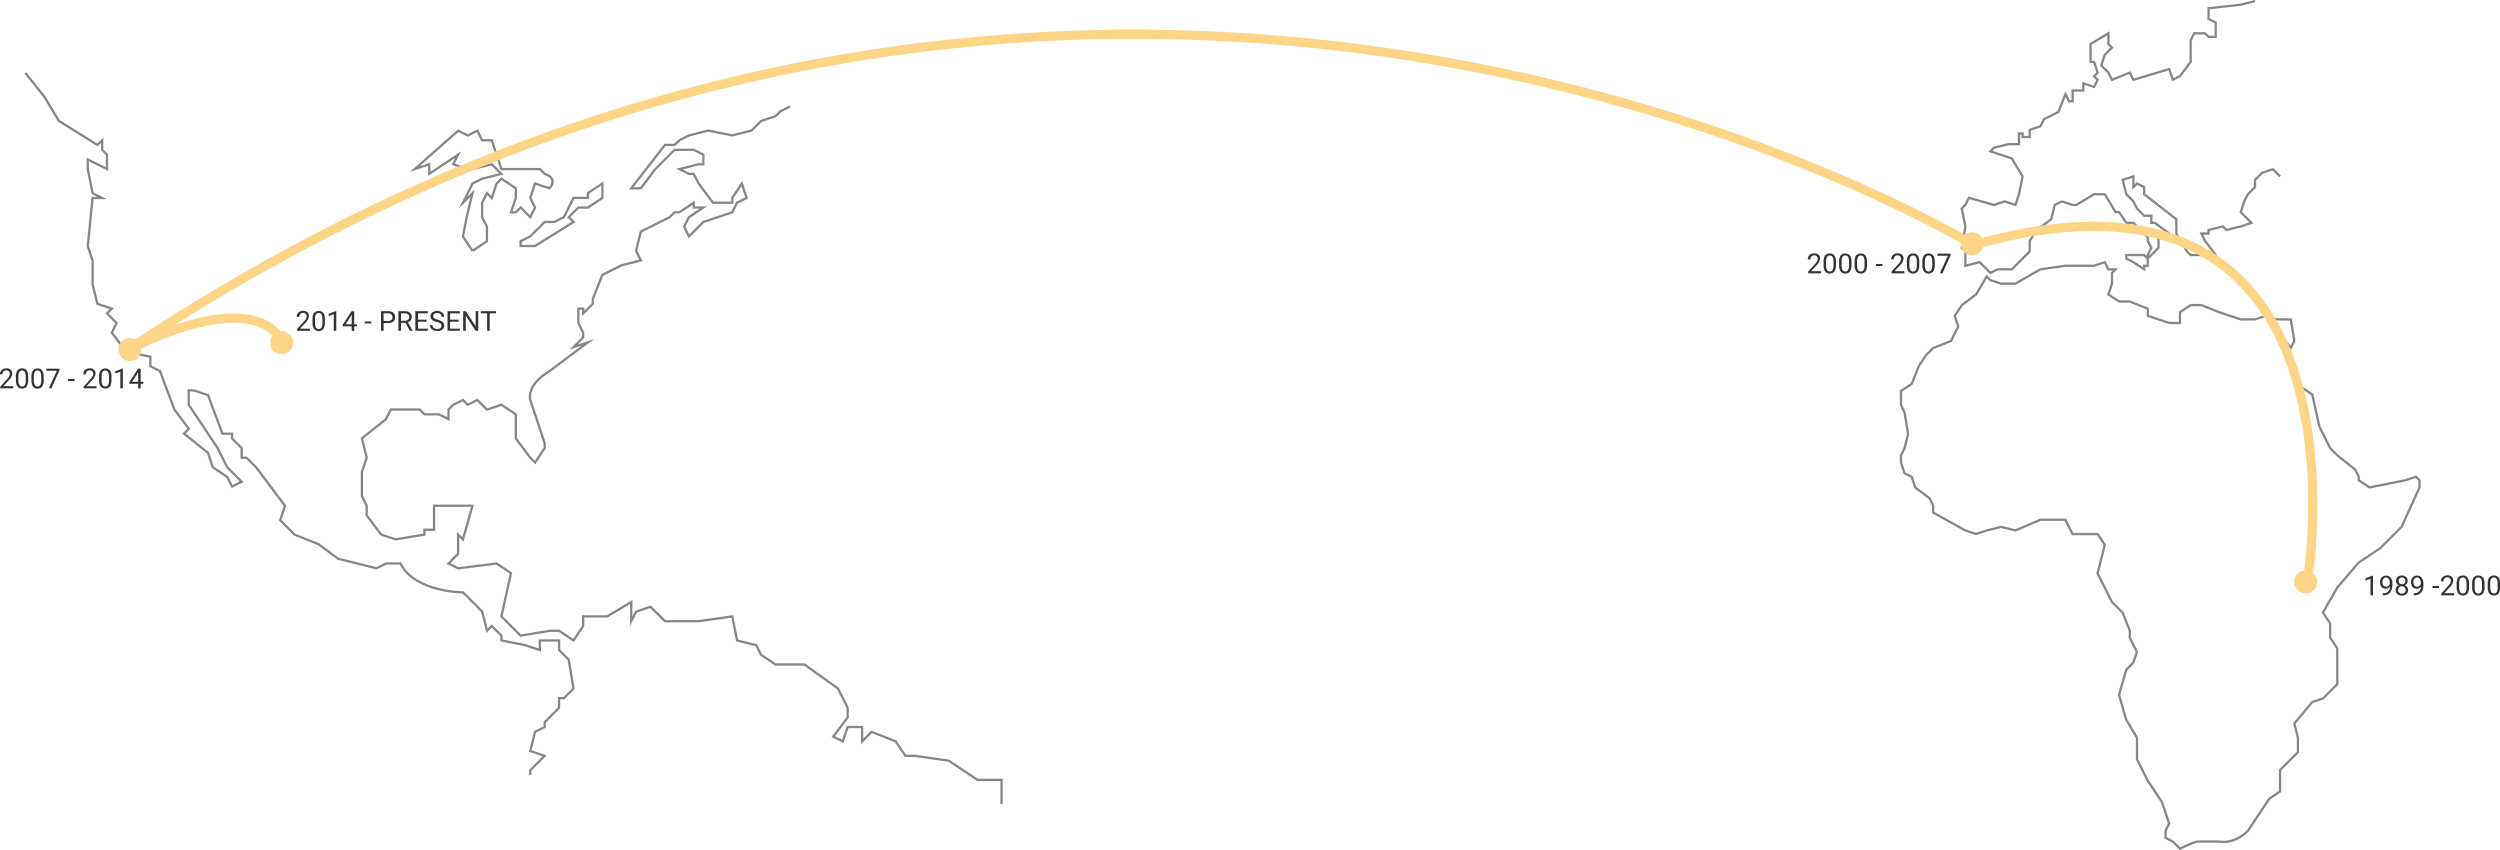 <svg xmlns="http://www.w3.org/2000/svg" viewBox="0 0 1086.96 369.59"><defs><style>.cls-1,.cls-2{fill:none;stroke-miterlimit:10;}.cls-1{stroke:#878686;}.cls-2{stroke:#fed586;stroke-linecap:round;stroke-width:4px;}.cls-3{fill:#333;}.cls-4{fill:#fed586;}</style></defs><title>map_1</title><g id="Layer_2" data-name="Layer 2"><g id="Layer_1-2" data-name="Layer 1"><path class="cls-1" d="M944.69,365.88,947.8,369s6.22-3.11,7.77-3.11h9.33s6.22,1.55,12.44-4.66l9.33-14,4.66-3.11v-9.33l1.55-1.55,6.22-6.22v-6.22l-1.55-6.22,7.77-9.33,4.66-1.55,6.22-6.22V281.91l-3.11-4.66V271l-3.11-4.66,6.22-10.88,9.33-10.88,9.33-6.22,9.33-9.33,7.77-17.1v-3.11l-1.55-1.55-4.66,1.55-15.55,3.11-4.66-3.11v-1.55l-1.55-3.11-7.77-6.22-3.11-3.11-4.66-9.33-3.11-14-4.66-3.11-7-17.45-2.35-5.87,4.66,6.22,1.55-3.11L996,138.87h-6.22l-4.66-1.55-4.66,1.55h-6.22l-9.33-3.11-7.77-3.11h-4.66l-4.66,3.11v4.66h-4.66l-9.33-3.11V134.2L926,131.09h-4.66L916.7,128l1.55-4.66v-4.66l1.55-1.55H916.7L915.15,114l-4.66,1.55H898l-10.88,1.55-10.88,6.22h-6.22l-4.66-1.55-1.55-1.55L859.17,128,853,132.65l-3.11,4.66L851.4,142l-3.11,6.22-7.77,3.11-3.11,3.11-3.11,4.66-3.11,7.77L826.52,170v6.22l1.55,3.11,1.55,9.33-1.55,6.22L826.52,198v3.11l1.55,4.66,3.11,1.55,1.55,4.66,6.22,4.66,1.55,3.11v3.11l14,7.77,4.66,1.55,4.66-1.55,6.22-1.55,6.22,1.55,10.88-4.66H898l3.11,6.22H912l3.11,4.66L913.59,243,912,249.26l6.22,12.44,4.66,4.66,3.11,7.77v3.11l1.55,3.11,1.55,3.11-1.55,4.66-3.11,3.11-3.11,10.88L924.47,313l4.66,7.77v9.33l4.66,9.33,6.22,9.33,1.55,4.66,1.55,4.66-1.55,3.11v3.11Z"/><polyline class="cls-1" points="980.45 0.48 974.23 2.04 960.24 3.6 960.24 8.26 963.35 9.81 963.35 16.03 960.24 16.03 958.68 14.48 954.02 14.48 952.46 17.59 952.46 26.92 947.8 33.14 944.69 34.69 943.13 30.03 927.58 34.69 926.03 31.58 918.25 34.69 916.7 31.58 913.59 28.47 915.15 23.81 918.25 20.7 916.7 19.14 916.7 14.48 908.93 19.14 908.93 26.92 910.48 26.92 912.04 31.58 910.48 33.14 912.04 34.69 910.48 37.8 905.82 36.25 905.82 39.36 901.15 39.36 901.15 44.02 899.6 44.02 898.04 40.91 894.93 48.69 888.71 51.8 887.16 54.91 882.49 56.46 882.49 59.57 879.38 59.57 879.38 58.02 877.83 58.02 877.83 62.68 873.16 62.68 866.95 64.23 865.39 65.79 874.72 68.9 879.38 76.67 877.83 84.45 876.27 89.11 871.61 87.56 866.95 89.11 856.06 86 854.51 89.11 852.95 90.67 854.51 98.44 852.95 107.77 854.51 109.33 854.51 115.54 860.73 113.99 865.39 118.65 868.5 117.1 874.72 117.1 882.49 109.33 882.49 104.66 885.6 100 891.82 95.33 893.38 89.11 896.49 87.56 901.15 89.11 902.71 89.11 910.48 84.45 915.15 84.45 919.81 92.22 921.37 92.22 924.48 96.89 927.58 96.89 933.8 103.11 933.8 104.66 935.36 107.77 933.8 110.88 933.8 112.43 933.8 115.54 932.25 115.54 932.25 117.1 927.58 113.99 924.48 112.43 924.48 110.88 932.25 110.88 933.8 112.43 938.47 107.77 938.47 103.11 938.47 101.55 943.13 104.66 943.13 101.55 936.91 96.89 935.36 96.89 935.36 93.78 932.25 93.78 929.14 90.67 927.58 87.56 924.48 84.45 922.92 78.23 927.58 76.67 927.58 81.34 929.14 79.78 932.25 81.34 932.25 84.45 946.24 95.33 946.24 101.55 950.91 109.33 952.46 110.88 957.13 110.88 961.79 112.43 963.35 110.88 958.68 104.66 957.13 101.55 960.24 101.55 960.24 100 966.46 98.44 968.01 100 974.23 98.44 978.89 96.89 974.23 92.22 975.78 87.56 977.34 84.45 980.45 81.34 980.45 78.23 983.56 75.12 988.22 73.56 991.33 76.67"/><path class="cls-1" d="M230.54,337V334.9l6.27-6.27-6.27-2.09,2.09-8.36,4.18-2.09V314l6.27-6.27v-4.18h2.09l4.18-4.18-2.09-12.55-4.18-4.18v-4.18h-8.36v4.18l-6.27-2.09L218,278.44v-2.09l-4.18-4.18-2.09,2.09-2.09-8.36-8.36-8.36s-20.91,0-27.18-12.55h-6.27l-4.18,2.09-16.73-4.18-8.36-6.27-10.46-4.18-6.27-6.27,2.09-6.27-6.27-8.36-6.27-8.36L107.16,199h-2.09v-4.18l-4.18-4.18v-2.09H96.71l-6.27-16.73-6.27-2.09H82.07V176l12.55,18.82,4.18,8.36,6.27,6.27-4.18,2.09-2.09-4.18-6.27-4.18-2.09-6.27L80,188.52l2.09-2.09-6.27-8.36-6.27-16.73-4.18-2.09v-4.18L54.89,153l-6.27-8.36,2.09-4.18-4.18-4.18,2.09-2.09-6.27-2.09-2.09-8.36V113.24L38.16,107l2.09-20.91h4.18L40.25,84,38.16,73.5V69.32l8.36,4.18V67.23l-2.09-2.09V61L42.34,63,25.61,52.59,19.34,42.14,11,31.68"/><path class="cls-1" d="M343.46,46.32l-4.18,2.09-2.09,2.09-6.27,2.09-4.18,4.18-8.36,2.09-10.46-2.09-8.36,2.09L295.37,61,293.28,63h-4.18L274.46,81.87h4.18l6.27-8.36,8.36-8.36h8.36l4.18,2.09v4.18h-2.09l-8.36,2.09,4.18,2.09h2.09l2.09,4.18L310,88.14h8.36V86.05l4.18-6.27,2.09,6.27-4.18,2.09-2.09,4.18-12.55,4.18-6.27,6.27-2.09-4.18,2.09-4.18,6.27-4.18h-4.18V88.14l-6.27,4.18h-2.09l-2.09,2.09-12.55,6.27-2.09,8.36,2.09,4.18-8.36,2.09-4.18,2.09-4.18,2.09L257.73,130v2.09l-4.18,4.18v-2.09h-2.09v6.27l2.09,4.18v2.09l-4.18,4.18,6.27-2.09-16.73,12.55c-10.46,6.27-8.36,12.55-8.36,12.55l6.27,18.82v2.09l-4.18,6.27L230.54,199l-6.27-8.36V180.15L218,176l-6.27,2.09L209.63,176l-2.09-2.09L203.36,176l-2.09-2.09L197.08,176,195,178.06v4.18l-4.18-2.09h-6.27l-2.09-2.09H169.9l-2.09,4.18-10.46,8.36,2.09,8.36-2.09,6.27V215.7l2.09,4.18v4.18l6.27,8.36,6.27,2.09,12.55-2.09v-2.09h4.18V219.88h16.73l-4.18,14.64-2.09-2.09v8.36L195,245l4.18,2.09L215.9,245l6.27,4.18L218,268l8.36,8.36,12.55-2.09h4.18l6.27,4.18,4.18-6.27V268H264l10.46-6.27v8.36l2.09-4.18,6.27-2.09,6.27,6.27h14.64L318.37,268l2.09,10.46,8.36,2.09,2.09,4.18,6.27,4.18h12.55l14.64,10.46,4.18,8.36v4.18l-6.27,8.36,4.18,2.09,2.09-6.27h6.27v6.27l4.18-4.18,10.46,4.18,4.18,6.27h4.18l14.64,2.09L425,339.08h10.46v10.46"/><path class="cls-1" d="M205.45,109.05l6.27-4.18V98.6l-2.09-4.18V88.14L211.72,84l2.09,2.09,2.09-6.27L218,77.69l6.27,4.18v4.18l-2.09,6.27h2.09l2.09-2.09,2.09,2.09,2.09,2.09,2.09-4.18-2.09-4.18,2.09-6.27,6.27,2.09s4.18-4.18-2.09-6.27l-2.09-2.09H218l-2.09-6.27L213.81,61h-4.18l-2.09-4.18-4.18,2.09-4.18-2.09L180.35,73.5l6.27-2.09V75.6l12.55-8.36-2.09,4.18,6.27,2.09h2.09l8.36-2.09,2.09,2.09L218,75.6l-8.36,2.09-4.18,2.09-4.18,8.36L205.45,84l-2.09,8.36-2.09,10.46,4.18,6.27"/><polygon class="cls-1" points="261.91 79.78 255.63 83.96 255.63 86.05 249.36 86.05 247.27 90.23 245.18 94.42 241 96.51 236.81 96.51 230.54 102.78 226.36 104.87 226.36 106.96 232.63 106.96 249.36 96.51 247.27 94.42 251.45 90.23 255.63 90.23 261.91 86.05 261.91 79.78"/><path class="cls-2" d="M1003.47,251s31-194-145.5-144.5c0,0-383-234-803,46,0,0,53-29,68-4"/><path class="cls-3" d="M1031.73,258.83h-1.09v-7.22l-2.19.8v-1l3.11-1.17h.17Z"/><path class="cls-3" d="M1039.06,255.08a2.65,2.65,0,0,1-.81.65,2.2,2.2,0,0,1-1,.25,2.27,2.27,0,0,1-1.29-.36,2.36,2.36,0,0,1-.85-1,3.49,3.49,0,0,1-.3-1.46,3.55,3.55,0,0,1,.33-1.54,2.39,2.39,0,0,1,.92-1,2.63,2.63,0,0,1,1.39-.36,2.38,2.38,0,0,1,2,.95,4.13,4.13,0,0,1,.73,2.58V254a5.51,5.51,0,0,1-1,3.64,3.78,3.78,0,0,1-3,1.17H1036v-.92h.23a2.58,2.58,0,0,0,2.85-2.84Zm-1.67,0a1.67,1.67,0,0,0,1-.33,2,2,0,0,0,.67-.83v-.43a3,3,0,0,0-.46-1.73,1.41,1.41,0,0,0-2.32-.12,2.26,2.26,0,0,0-.43,1.44,2.35,2.35,0,0,0,.42,1.44A1.33,1.33,0,0,0,1037.39,255.08Z"/><path class="cls-3" d="M1046.81,252.53a2,2,0,0,1-.34,1.14,2.29,2.29,0,0,1-.91.78,2.45,2.45,0,0,1,1.06.84,2.11,2.11,0,0,1,.39,1.25,2.23,2.23,0,0,1-.75,1.76,3.28,3.28,0,0,1-3.94,0,2.24,2.24,0,0,1-.74-1.76,2.17,2.17,0,0,1,.38-1.25,2.35,2.35,0,0,1,1-.84,2.24,2.24,0,0,1-.9-.78,2,2,0,0,1-.33-1.13,2.21,2.21,0,0,1,.69-1.71,2.94,2.94,0,0,1,3.64,0A2.2,2.2,0,0,1,1046.81,252.53Zm-.88,4a1.57,1.57,0,0,0-.45-1.17,1.61,1.61,0,0,0-1.19-.45,1.53,1.53,0,0,0-1.62,1.62,1.51,1.51,0,0,0,.43,1.14,1.92,1.92,0,0,0,2.39,0A1.51,1.51,0,0,0,1045.93,256.51Zm-1.63-5.43a1.4,1.4,0,0,0-1,.4,1.64,1.64,0,0,0,0,2.13,1.55,1.55,0,0,0,2.08,0,1.6,1.6,0,0,0,0-2.11A1.38,1.38,0,0,0,1044.3,251.08Z"/><path class="cls-3" d="M1052.53,255.08a2.65,2.65,0,0,1-.81.65,2.2,2.2,0,0,1-1,.25,2.27,2.27,0,0,1-1.29-.36,2.36,2.36,0,0,1-.85-1,3.49,3.49,0,0,1-.3-1.46,3.55,3.55,0,0,1,.33-1.54,2.39,2.39,0,0,1,.92-1,2.63,2.63,0,0,1,1.39-.36,2.38,2.38,0,0,1,2,.95,4.13,4.13,0,0,1,.73,2.58V254a5.51,5.51,0,0,1-1,3.64,3.78,3.78,0,0,1-3,1.17h-.21v-.92h.23a2.58,2.58,0,0,0,2.85-2.84Zm-1.67,0a1.67,1.67,0,0,0,1-.33,2,2,0,0,0,.67-.83v-.43a3,3,0,0,0-.46-1.73,1.41,1.41,0,0,0-2.32-.12,2.26,2.26,0,0,0-.43,1.44,2.35,2.35,0,0,0,.42,1.44A1.33,1.33,0,0,0,1050.86,255.08Z"/><path class="cls-3" d="M1060.46,255.65h-2.86v-.88h2.86Z"/><path class="cls-3" d="M1067,258.83h-5.59v-.78l3-3.28a7,7,0,0,0,.91-1.21,2,2,0,0,0,.25-1,1.53,1.53,0,0,0-.4-1.1,1.41,1.41,0,0,0-1.08-.43,1.67,1.67,0,0,0-1.26.46,1.76,1.76,0,0,0-.45,1.28h-1.08a2.52,2.52,0,0,1,.76-1.9,2.81,2.81,0,0,1,2-.73,2.7,2.7,0,0,1,1.88.62,2.13,2.13,0,0,1,.69,1.66,4.88,4.88,0,0,1-1.61,3l-2.29,2.48H1067Z"/><path class="cls-3" d="M1073.49,255.2a5,5,0,0,1-.65,2.83,2.7,2.7,0,0,1-4.05,0,4.71,4.71,0,0,1-.68-2.7v-1.45a4.85,4.85,0,0,1,.65-2.79,2.75,2.75,0,0,1,4.07,0,4.68,4.68,0,0,1,.67,2.72Zm-1.08-1.48a4,4,0,0,0-.39-2,1.33,1.33,0,0,0-1.22-.63,1.31,1.31,0,0,0-1.21.63,3.88,3.88,0,0,0-.39,1.93v1.73a4,4,0,0,0,.4,2,1.33,1.33,0,0,0,1.22.66,1.31,1.31,0,0,0,1.19-.62,3.89,3.89,0,0,0,.41-2Z"/><path class="cls-3" d="M1080.22,255.2a5,5,0,0,1-.65,2.83,2.7,2.7,0,0,1-4.05,0,4.71,4.71,0,0,1-.68-2.7v-1.45a4.85,4.85,0,0,1,.65-2.79,2.75,2.75,0,0,1,4.07,0,4.68,4.68,0,0,1,.67,2.72Zm-1.08-1.48a4,4,0,0,0-.39-2,1.33,1.33,0,0,0-1.22-.63,1.31,1.31,0,0,0-1.21.63,3.88,3.88,0,0,0-.39,1.93v1.73a4,4,0,0,0,.4,2,1.33,1.33,0,0,0,1.22.66,1.31,1.31,0,0,0,1.19-.62,3.89,3.89,0,0,0,.41-2Z"/><path class="cls-3" d="M1087,255.2a5,5,0,0,1-.65,2.83,2.7,2.7,0,0,1-4.05,0,4.71,4.71,0,0,1-.68-2.7v-1.45a4.85,4.85,0,0,1,.65-2.79,2.75,2.75,0,0,1,4.07,0,4.68,4.68,0,0,1,.67,2.72Zm-1.08-1.48a4,4,0,0,0-.39-2,1.33,1.33,0,0,0-1.22-.63,1.31,1.31,0,0,0-1.21.63,3.88,3.88,0,0,0-.39,1.93v1.73a4,4,0,0,0,.4,2,1.33,1.33,0,0,0,1.22.66,1.31,1.31,0,0,0,1.19-.62,3.89,3.89,0,0,0,.41-2Z"/><path class="cls-3" d="M791.75,118.83h-5.59v-.78l3-3.28a7,7,0,0,0,.91-1.21,2,2,0,0,0,.25-1,1.53,1.53,0,0,0-.4-1.1,1.41,1.41,0,0,0-1.08-.43,1.67,1.67,0,0,0-1.26.46,1.76,1.76,0,0,0-.45,1.28H786a2.52,2.52,0,0,1,.76-1.9,2.81,2.81,0,0,1,2-.73,2.7,2.7,0,0,1,1.88.62,2.13,2.13,0,0,1,.69,1.66,4.88,4.88,0,0,1-1.61,3l-2.29,2.48h4.28Z"/><path class="cls-3" d="M798.25,115.2a5,5,0,0,1-.65,2.83,2.7,2.7,0,0,1-4.05,0,4.71,4.71,0,0,1-.68-2.7v-1.45a4.85,4.85,0,0,1,.65-2.79,2.75,2.75,0,0,1,4.07,0,4.68,4.68,0,0,1,.67,2.72Zm-1.08-1.48a4,4,0,0,0-.39-2,1.33,1.33,0,0,0-1.22-.63,1.31,1.31,0,0,0-1.21.63,3.88,3.88,0,0,0-.39,1.93v1.73a4,4,0,0,0,.4,2,1.33,1.33,0,0,0,1.22.66,1.31,1.31,0,0,0,1.19-.62,3.89,3.89,0,0,0,.41-2Z"/><path class="cls-3" d="M805,115.2a5,5,0,0,1-.65,2.83,2.7,2.7,0,0,1-4.05,0,4.71,4.71,0,0,1-.68-2.7v-1.45a4.85,4.85,0,0,1,.65-2.79,2.75,2.75,0,0,1,4.07,0,4.68,4.68,0,0,1,.67,2.72Zm-1.08-1.48a4,4,0,0,0-.39-2,1.33,1.33,0,0,0-1.22-.63,1.31,1.31,0,0,0-1.21.63,3.88,3.88,0,0,0-.39,1.93v1.73a4,4,0,0,0,.4,2,1.33,1.33,0,0,0,1.22.66,1.31,1.31,0,0,0,1.19-.62,3.89,3.89,0,0,0,.41-2Z"/><path class="cls-3" d="M811.73,115.2a5,5,0,0,1-.65,2.83,2.7,2.7,0,0,1-4.05,0,4.71,4.71,0,0,1-.68-2.7v-1.45a4.85,4.85,0,0,1,.65-2.79,2.75,2.75,0,0,1,4.07,0,4.68,4.68,0,0,1,.67,2.72Zm-1.08-1.48a4,4,0,0,0-.39-2,1.33,1.33,0,0,0-1.22-.63,1.31,1.31,0,0,0-1.21.63,3.88,3.88,0,0,0-.39,1.93v1.73a4,4,0,0,0,.4,2,1.33,1.33,0,0,0,1.22.66,1.31,1.31,0,0,0,1.19-.62,3.89,3.89,0,0,0,.41-2Z"/><path class="cls-3" d="M818.46,115.65H815.6v-.88h2.86Z"/><path class="cls-3" d="M828,118.83h-5.59v-.78l3-3.28a7,7,0,0,0,.91-1.21,2,2,0,0,0,.25-1,1.53,1.53,0,0,0-.4-1.1,1.41,1.41,0,0,0-1.08-.43,1.67,1.67,0,0,0-1.26.46,1.76,1.76,0,0,0-.45,1.28h-1.08a2.52,2.52,0,0,1,.76-1.9,2.81,2.81,0,0,1,2-.73,2.7,2.7,0,0,1,1.88.62,2.13,2.13,0,0,1,.69,1.66,4.88,4.88,0,0,1-1.61,3l-2.29,2.48H828Z"/><path class="cls-3" d="M834.46,115.2a5,5,0,0,1-.65,2.83,2.7,2.7,0,0,1-4.05,0,4.71,4.71,0,0,1-.68-2.7v-1.45a4.85,4.85,0,0,1,.65-2.79,2.75,2.75,0,0,1,4.07,0,4.68,4.68,0,0,1,.67,2.72Zm-1.08-1.48a4,4,0,0,0-.39-2,1.33,1.33,0,0,0-1.22-.63,1.31,1.31,0,0,0-1.21.63,3.88,3.88,0,0,0-.39,1.93v1.73a4,4,0,0,0,.4,2,1.33,1.33,0,0,0,1.22.66,1.31,1.31,0,0,0,1.19-.62,3.89,3.89,0,0,0,.41-2Z"/><path class="cls-3" d="M841.2,115.2a5,5,0,0,1-.65,2.83,2.7,2.7,0,0,1-4.05,0,4.71,4.71,0,0,1-.68-2.7v-1.45a4.85,4.85,0,0,1,.65-2.79,2.75,2.75,0,0,1,4.07,0,4.68,4.68,0,0,1,.67,2.72Zm-1.08-1.48a4,4,0,0,0-.39-2,1.33,1.33,0,0,0-1.22-.63,1.31,1.31,0,0,0-1.21.63,3.88,3.88,0,0,0-.39,1.93v1.73a4,4,0,0,0,.4,2,1.33,1.33,0,0,0,1.22.66,1.31,1.31,0,0,0,1.19-.62,3.89,3.89,0,0,0,.41-2Z"/><path class="cls-3" d="M848.09,110.91l-3.53,7.92h-1.14l3.52-7.64h-4.62v-.89h5.77Z"/><path class="cls-3" d="M5.75,168.83H.16v-.78l3-3.28A7,7,0,0,0,4,163.56a2,2,0,0,0,.25-1,1.53,1.53,0,0,0-.4-1.1,1.41,1.41,0,0,0-1.08-.43,1.67,1.67,0,0,0-1.26.46,1.76,1.76,0,0,0-.45,1.28H0a2.52,2.52,0,0,1,.76-1.9,2.81,2.81,0,0,1,2-.73,2.7,2.7,0,0,1,1.88.62,2.13,2.13,0,0,1,.69,1.66,4.88,4.88,0,0,1-1.61,3l-2.29,2.48H5.75Z"/><path class="cls-3" d="M12.25,165.2A5,5,0,0,1,11.6,168a2.31,2.31,0,0,1-2,.93,2.33,2.33,0,0,1-2-.91,4.71,4.71,0,0,1-.68-2.7v-1.45a4.85,4.85,0,0,1,.65-2.79,2.33,2.33,0,0,1,2-.91,2.35,2.35,0,0,1,2,.88,4.68,4.68,0,0,1,.67,2.72Zm-1.08-1.48a4,4,0,0,0-.39-2,1.33,1.33,0,0,0-1.22-.63,1.31,1.31,0,0,0-1.21.63A3.88,3.88,0,0,0,8,163.63v1.73a4,4,0,0,0,.4,2,1.33,1.33,0,0,0,1.22.66,1.31,1.31,0,0,0,1.19-.62,3.89,3.89,0,0,0,.41-2Z"/><path class="cls-3" d="M19,165.2a5,5,0,0,1-.65,2.83,2.31,2.31,0,0,1-2,.93,2.33,2.33,0,0,1-2-.91,4.71,4.71,0,0,1-.68-2.7v-1.45a4.85,4.85,0,0,1,.65-2.79,2.33,2.33,0,0,1,2-.91,2.35,2.35,0,0,1,2,.88,4.68,4.68,0,0,1,.67,2.72Zm-1.08-1.48a4,4,0,0,0-.39-2,1.33,1.33,0,0,0-1.22-.63,1.31,1.31,0,0,0-1.21.63,3.88,3.88,0,0,0-.39,1.93v1.73a4,4,0,0,0,.4,2,1.33,1.33,0,0,0,1.22.66,1.31,1.31,0,0,0,1.19-.62,3.89,3.89,0,0,0,.41-2Z"/><path class="cls-3" d="M25.89,160.91l-3.53,7.92H21.22l3.52-7.64H20.12v-.89h5.77Z"/><path class="cls-3" d="M32.46,165.65H29.6v-.88h2.86Z"/><path class="cls-3" d="M42,168.83H36.37v-.78l3-3.28a7,7,0,0,0,.91-1.21,2,2,0,0,0,.25-1,1.53,1.53,0,0,0-.4-1.1,1.41,1.41,0,0,0-1.08-.43,1.67,1.67,0,0,0-1.26.46,1.76,1.76,0,0,0-.45,1.28H36.21a2.52,2.52,0,0,1,.76-1.9,2.81,2.81,0,0,1,2-.73,2.7,2.7,0,0,1,1.88.62,2.13,2.13,0,0,1,.69,1.66,4.88,4.88,0,0,1-1.61,3l-2.29,2.48H42Z"/><path class="cls-3" d="M48.46,165.2a5,5,0,0,1-.65,2.83,2.7,2.7,0,0,1-4.05,0,4.71,4.71,0,0,1-.68-2.7v-1.45a4.85,4.85,0,0,1,.65-2.79,2.75,2.75,0,0,1,4.07,0,4.68,4.68,0,0,1,.67,2.72Zm-1.08-1.48a4,4,0,0,0-.39-2,1.33,1.33,0,0,0-1.22-.63,1.31,1.31,0,0,0-1.21.63,3.88,3.88,0,0,0-.39,1.93v1.73a4,4,0,0,0,.4,2,1.33,1.33,0,0,0,1.22.66,1.31,1.31,0,0,0,1.19-.62,3.89,3.89,0,0,0,.41-2Z"/><path class="cls-3" d="M53.41,168.83H52.32v-7.22l-2.19.8v-1l3.11-1.17h.17Z"/><path class="cls-3" d="M61.16,166h1.18v.88H61.16v2H60.07v-2H56.19v-.64L60,160.3h1.15Zm-3.74,0h2.65v-4.18l-.13.23Z"/><path class="cls-3" d="M134.75,143.83h-5.59v-.78l3-3.28a7,7,0,0,0,.91-1.21,2,2,0,0,0,.25-1,1.53,1.53,0,0,0-.4-1.1,1.41,1.41,0,0,0-1.08-.43,1.67,1.67,0,0,0-1.26.46,1.76,1.76,0,0,0-.45,1.28H129a2.52,2.52,0,0,1,.76-1.9,2.81,2.81,0,0,1,2-.73,2.7,2.7,0,0,1,1.88.62,2.13,2.13,0,0,1,.69,1.66,4.88,4.88,0,0,1-1.61,3l-2.29,2.48h4.28Z"/><path class="cls-3" d="M141.25,140.2a5,5,0,0,1-.65,2.83,2.7,2.7,0,0,1-4.05,0,4.71,4.71,0,0,1-.68-2.7v-1.45a4.85,4.85,0,0,1,.65-2.79,2.75,2.75,0,0,1,4.07,0,4.68,4.68,0,0,1,.67,2.72Zm-1.08-1.48a4,4,0,0,0-.39-2,1.33,1.33,0,0,0-1.22-.63,1.31,1.31,0,0,0-1.21.63,3.88,3.88,0,0,0-.39,1.93v1.73a4,4,0,0,0,.4,2,1.33,1.33,0,0,0,1.22.66,1.31,1.31,0,0,0,1.19-.62,3.89,3.89,0,0,0,.41-2Z"/><path class="cls-3" d="M146.2,143.83h-1.09v-7.22l-2.19.8v-1l3.11-1.17h.17Z"/><path class="cls-3" d="M154,141h1.18v.88H154v2h-1.09v-2H149v-.64l3.82-5.91H154Zm-3.74,0h2.65v-4.18l-.13.23Z"/><path class="cls-3" d="M161.46,140.65H158.6v-.88h2.86Z"/><path class="cls-3" d="M166.78,140.49v3.34h-1.12V135.3h3.15A3.16,3.16,0,0,1,171,136a2.42,2.42,0,0,1,.79,1.89,2.39,2.39,0,0,1-.78,1.91,3.3,3.3,0,0,1-2.22.67Zm0-.92h2a2,2,0,0,0,1.38-.43,1.55,1.55,0,0,0,.48-1.23,1.61,1.61,0,0,0-.48-1.22,1.89,1.89,0,0,0-1.32-.48h-2.09Z"/><path class="cls-3" d="M176.35,140.38h-2v3.45h-1.13V135.3H176a3.34,3.34,0,0,1,2.22.66,2.36,2.36,0,0,1,.78,1.91,2.3,2.3,0,0,1-.43,1.39,2.57,2.57,0,0,1-1.2.88l2,3.62v.07H178.2Zm-2-.92h1.73a2,2,0,0,0,1.33-.43,1.47,1.47,0,0,0,.5-1.16,1.55,1.55,0,0,0-.47-1.21,2,2,0,0,0-1.36-.43h-1.72Z"/><path class="cls-3" d="M185.43,139.89h-3.7v3H186v.92h-5.42V135.3H186v.92h-4.24V139h3.7Z"/><path class="cls-3" d="M189.94,140a5.29,5.29,0,0,1-2.11-1,2,2,0,0,1-.66-1.5,2.06,2.06,0,0,1,.81-1.67,3.2,3.2,0,0,1,2.09-.66,3.5,3.5,0,0,1,1.57.34,2.58,2.58,0,0,1,1.07.94,2.4,2.4,0,0,1,.38,1.31H192a1.56,1.56,0,0,0-.49-1.22,2,2,0,0,0-1.39-.44,2,2,0,0,0-1.3.37,1.22,1.22,0,0,0-.47,1,1.1,1.1,0,0,0,.44.88,4.32,4.32,0,0,0,1.51.66,7,7,0,0,1,1.66.66,2.53,2.53,0,0,1,.89.84,2.15,2.15,0,0,1,.29,1.13,2,2,0,0,1-.81,1.66,3.45,3.45,0,0,1-2.16.62,4,4,0,0,1-1.64-.34,2.76,2.76,0,0,1-1.17-.92,2.25,2.25,0,0,1-.41-1.33H188a1.47,1.47,0,0,0,.57,1.22,2.41,2.41,0,0,0,1.53.45,2.21,2.21,0,0,0,1.37-.36,1.18,1.18,0,0,0,.47-1,1.16,1.16,0,0,0-.44-1A5.07,5.07,0,0,0,189.94,140Z"/><path class="cls-3" d="M199.37,139.89h-3.7v3H200v.92h-5.42V135.3h5.36v.92h-4.24V139h3.7Z"/><path class="cls-3" d="M207.93,143.83h-1.13l-4.29-6.57v6.57h-1.13V135.3h1.13l4.31,6.6v-6.6h1.12Z"/><path class="cls-3" d="M215.65,136.22h-2.74v7.61h-1.12v-7.61h-2.74v-.92h6.6Z"/><circle class="cls-4" cx="1002.47" cy="252.99" r="5"/><circle class="cls-4" cx="857.47" cy="105.99" r="5"/><circle class="cls-4" cx="56.47" cy="151.99" r="5"/><circle class="cls-4" cx="122.47" cy="148.99" r="5"/></g></g></svg>